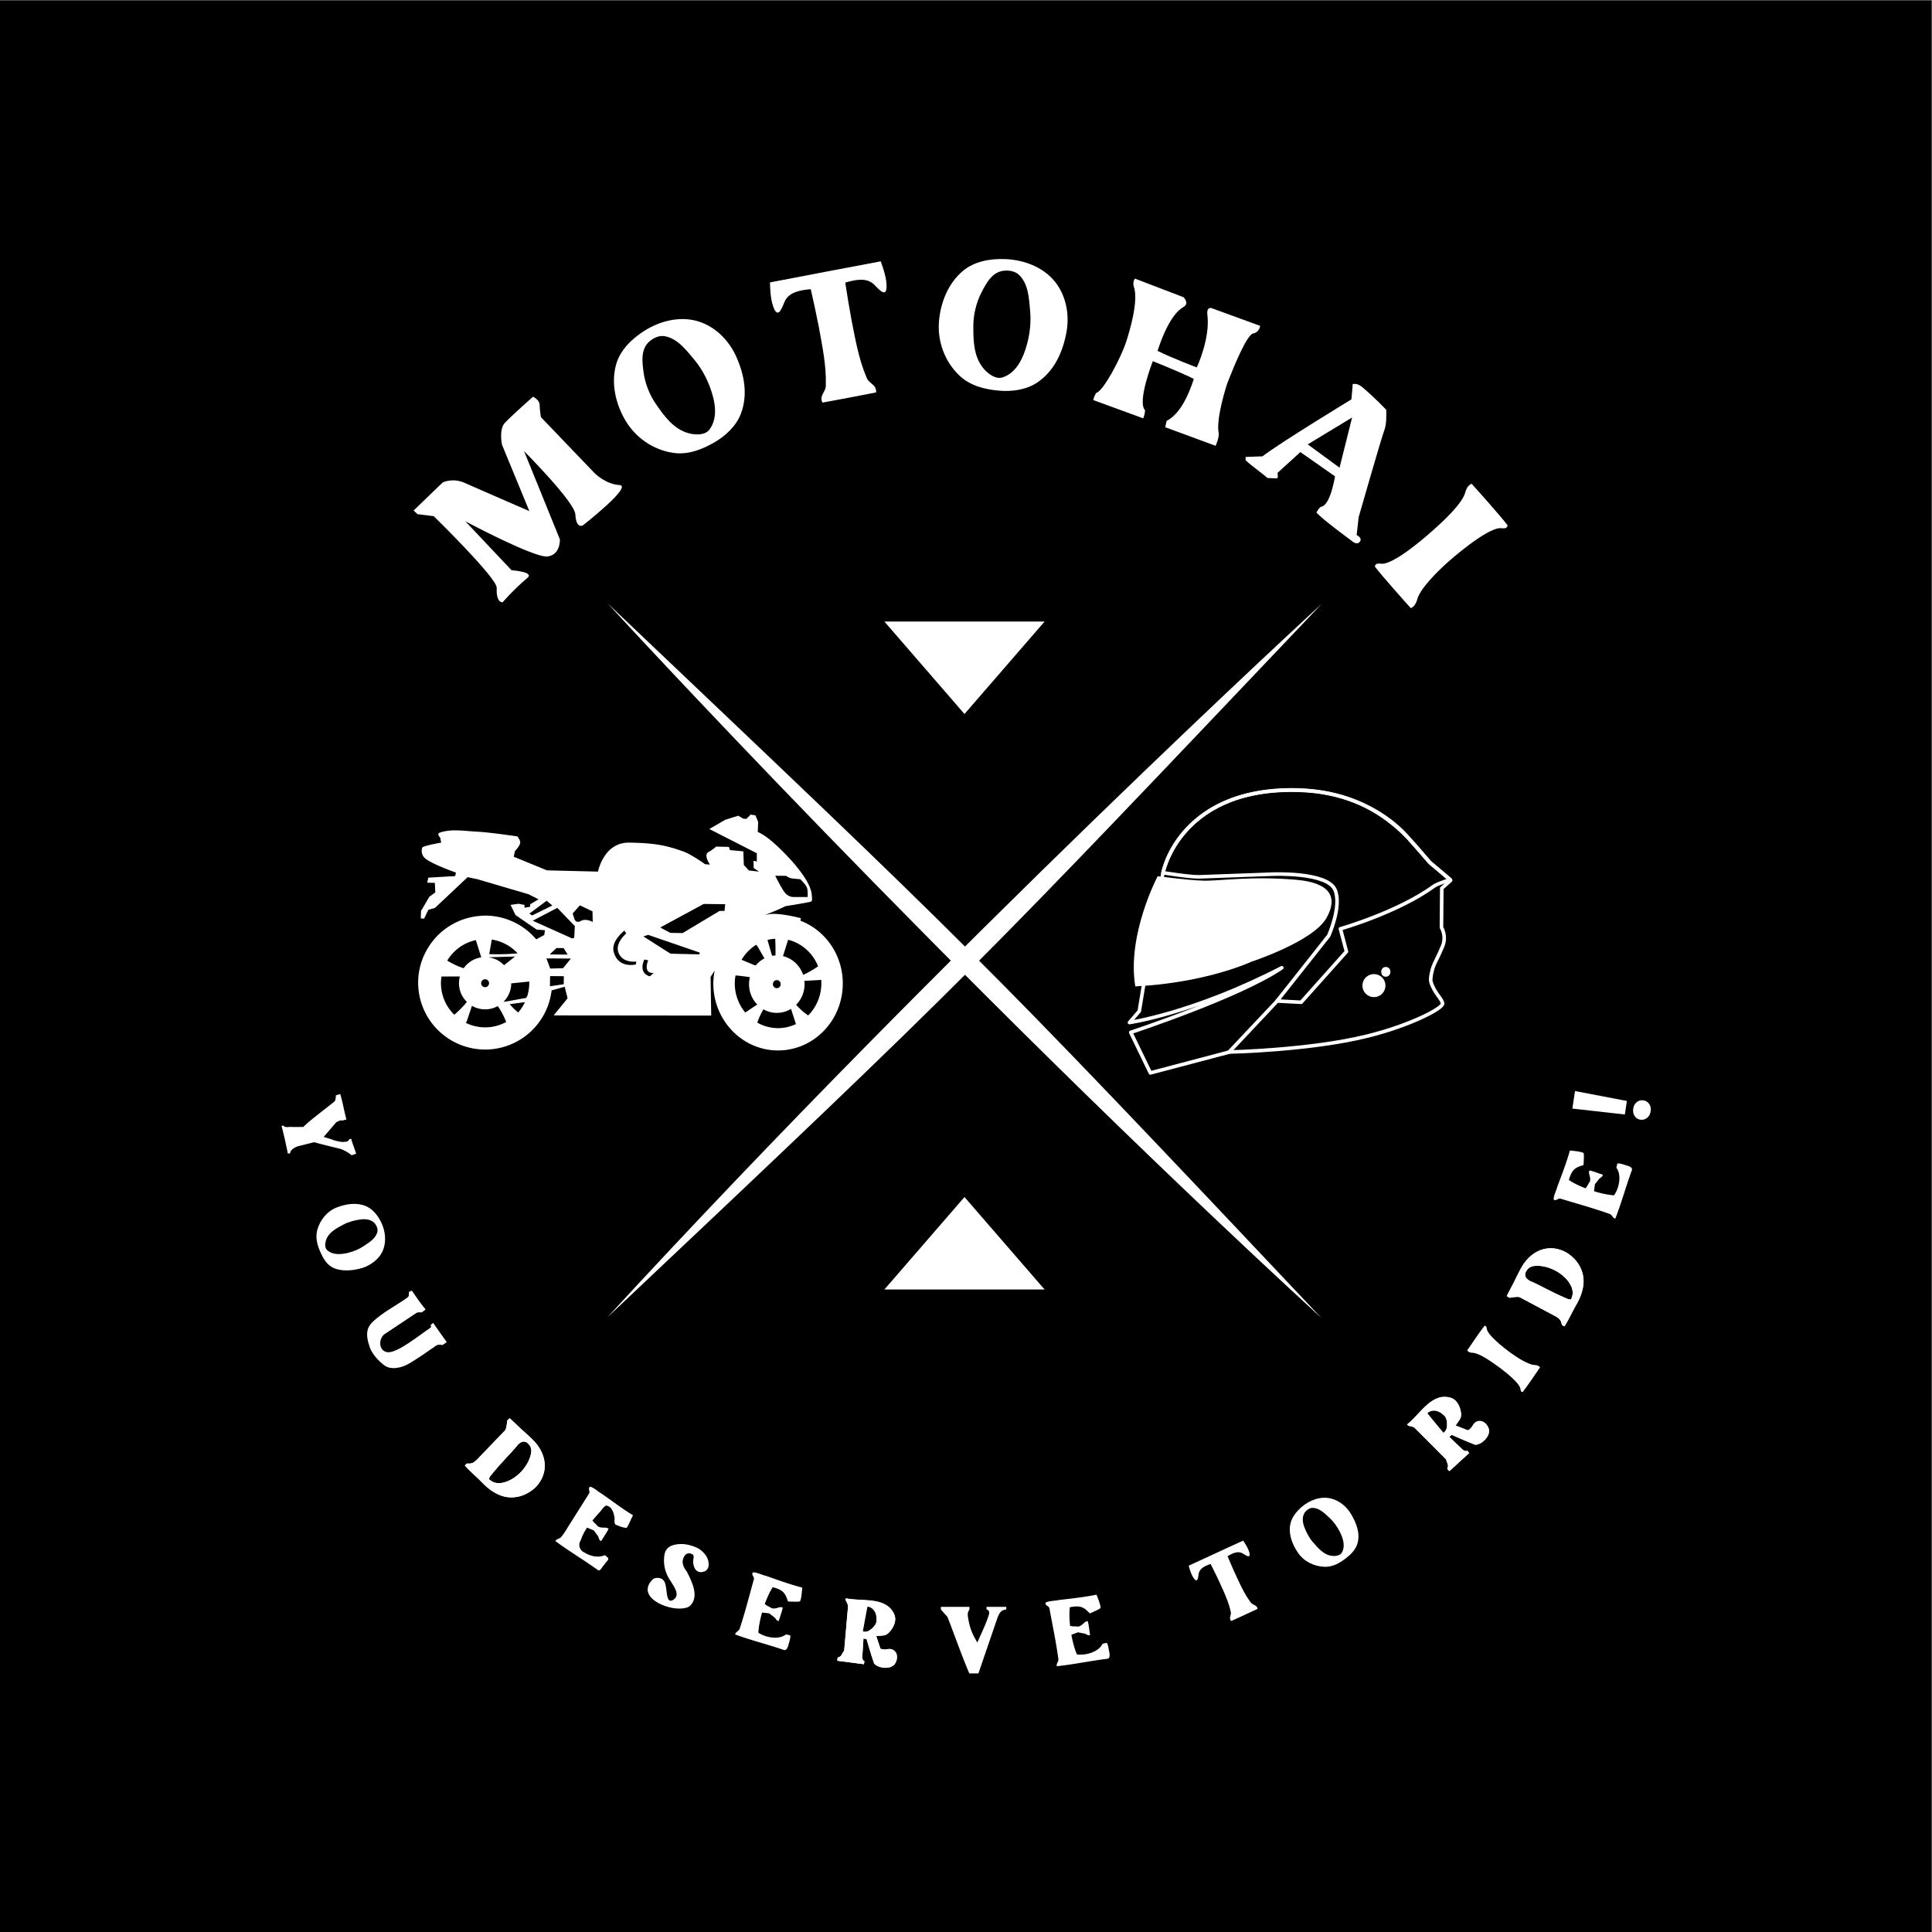 <svg xmlns="http://www.w3.org/2000/svg" width="539" height="539">
    <rect width="100%" height="100%" fill="#808080" stroke="none"/>
    <path d="M-.75-403.5H403.5V.75H-.75z" style="fill:#000;stroke:none;stroke-width:.671;stroke-linecap:round;stroke-linejoin:round;stroke-opacity:1" transform="matrix(1.333 0 0 1.333 1 538)"/>
    <g transform="matrix(1.333 0 0 -1.333 -66 538)">
        <path d="m206.616 233.112-.895-.895-.649.037-1.041.627-2.751-.861-3.315-1.924 9.943-5.071v-1.723l-.696.132.034-1.491 1.127-.763-2.122.233-1.06 1.16-.1 2.85-2.817.265-.199.663-2.685.067s-.564-.564-1.624-1.16c-1.061-.597.332-2.62.332-2.62l-1.028.1s-2.826 2.032-4.442 2.618c-3.641 1.32-6.165 1.823-11.468 1.89-5.303.066-6.496-6.066-6.496-6.066l-10.673.265-6.961 2.85.265 1.194s1.044 1.069 1.094 1.757c.034.469-.564 1.293-.564 1.293s-5.596.853-8.418.995c-2.55.128-5.22.627-7.657-.134-.19-.059-.445-.138-.497-.33-.076-.287.397-.796.397-.796l.2-1.028s-2.814-.478-3.78-.895c-.269-.117-.288-.535-.297-.828-.012-.392.127-.793.331-1.128.175-.287.45-.509.73-.696 1.848-1.239 6.098-2.717 6.098-2.717l-.147-.737-5.63-.327-.222-1.057 1.591-.034.1-1.99-1.26-.926-1.724-2.95-.066-1.56.696-.065.895 1.856 1.391.398 6.83 6.43 2.054-.431 10.706-3.148 2.088-1.06-1.756-1.029-.034-.53-1.16-.2v.598l-1.26.232-1.656-.232 1.027-2.122 4.441-3.049 1.724-.133-.133-.995-1.686-.917a14.016 14.016 0 0 1-10.7 4.968 13.956 13.956 0 0 1-1.205-.075l-.032.001-.012-.004a14.016 14.016 0 0 1-11.581-8.361l-.107-.154-.028-.145a14.015 14.015 0 0 1-1.05-5.28 14.015 14.015 0 0 1 10.518-13.564l.007-.003h.004a14.015 14.015 0 0 1 3.486-.448 14.016 14.016 0 0 1 13.916 12.378l2.745.764.596-2.42-2.916-3.578 32.98-.034-.133 8.088.853 1.32a14.483 14.483 0 0 1-.275-2.69c0-7.74 6.065-14.016 13.546-14.016 7.482 0 13.547 6.276 13.547 14.016 0 6.03-3.689 11.157-8.853 13.134l.076.533s-4.475 1.194-6.662.829c-.29-.048-.544-.1-.77-.154l.005.02 2.287.93 1.957.894s4.271.675 5.237.928c.455.119.251.921.231 1.391-.024.581-.209 1.153-.43 1.69-.44 1.068-1.078 2.051-1.757 2.985-1.303 1.791-2.825 3.423-4.409 4.971-1.014.992-2.084 1.94-3.248 2.751-.458.32-1.458.83-1.458.83l.079 2.093-.564 1.359zm5.152-12.797 2.297-.023s.516-.457 1.289-.55c.773-.094 1.64-.153 1.64-.153s1.132-1.05 1.407-1.781c.228-.607.14-1.946.14-1.946h-2.93s-.937-.047-1.687.75-2.156 3.703-2.156 3.703zm-47.843-5.233 1.192-.995-4.242-2.087-.564.396zm32.867-.673 4.5-.047-.141-1.406h-1.031l-7.735-4.64-2.578.046-2.11 1.125zm-25.922-.281 2.648-1.266.047-2.226s-1.406.82-2.438.234c-1.03-.586-1.359.305-1.359.305l-.398 1.242zm-4.724-.538 3.678-3.811-.132-2.454-.43-.132-8.254 3.712zm14.052-4.759.375-.61s-2.531-2.062-1.547-4.171c.984-2.11 3.656-1.688 3.656-1.688l-.094-.61s-3.711-.953-4.64 2.673c-.576 2.247 2.25 4.406 2.25 4.406zm4.969-.89 10.78-3.704-.046-.375-6.047.14-5.672 3.61zm26.592-.81c.069-1.426.068-2.788.062-3.499a5.813 6.014 0 0 1-.113-.004 5.813 6.014 0 0 1-.378-.04 5.813 6.014 0 0 1-.228-.037l-.964 3.328a9.062 9.375 0 0 0 1.621.252zm-59.322-.173a9.243 9.243 0 0 0 5.409-2.883c-3.106-.292-5.937-.166-5.937-.166zm62.023-.047a9.062 9.375 0 0 0 6.267-5.537c-1.387-1.031-3.1-1.8-3.1-1.8s-.069.198-.227.497a5.813 6.014 0 0 1-.038.088 5.813 6.014 0 0 1-.085.182 5.813 6.014 0 0 1-.09.177 5.813 6.014 0 0 1-.097.174 5.813 6.014 0 0 1-.101.172 5.813 6.014 0 0 1-.107.167 5.813 6.014 0 0 1-.113.164 5.813 6.014 0 0 1-.119.16 5.813 6.014 0 0 1-.123.156 5.813 6.014 0 0 1-.127.151 5.813 6.014 0 0 1-.133.147 5.813 6.014 0 0 1-.137.142 5.813 6.014 0 0 1-.142.137 5.813 6.014 0 0 1-.146.132 5.813 6.014 0 0 1-.151.128 5.813 6.014 0 0 1-.154.121 5.813 6.014 0 0 1-.158.117 5.813 6.014 0 0 1-.163.11 5.813 6.014 0 0 1-.165.106 5.813 6.014 0 0 1-.169.1 5.813 6.014 0 0 1-.171.092 5.813 6.014 0 0 1-.176.088 5.813 6.014 0 0 1-.177.082 5.813 6.014 0 0 1-.18.074 5.813 6.014 0 0 1-.182.069 5.813 6.014 0 0 1-.185.063 5.813 6.014 0 0 1-.187.057 5.813 6.014 0 0 1-.188.05 5.813 6.014 0 0 1-.05.012zm-65.356-.065 1.136-3.618a5.47 5.47 0 0 1-.508-.094 5.47 5.47 0 0 1-.63-.196 5.47 5.47 0 0 1-.602-.272 5.47 5.47 0 0 1-.565-.342 5.47 5.47 0 0 1-.52-.407 5.47 5.47 0 0 1-.468-.467 5.47 5.47 0 0 1-.38-.487c-1.444.406-2.996 1.311-3.45 1.587a9.24 9.24 0 0 0 5.987 4.296zm58.686-.972.284-.371 1.437-2.49a5.813 6.014 0 0 1-.19-.095 5.813 6.014 0 0 1-.41-.255 5.813 6.014 0 0 1-.392-.289 5.813 6.014 0 0 1-.368-.322 5.813 6.014 0 0 1-.34-.352 5.813 6.014 0 0 1-.102-.126c-.085.002-.178.011-.265.015l-2.73 1.137a9.062 9.375 0 0 0 3.076 3.148zm-41.81-.686 1.491-.018.845-1.357-3.662.03-.017.084zm-8.673-1.781-2.303-1.814a5.47 5.47 0 0 1-.013.013 5.47 5.47 0 0 1-.166.165 5.47 5.47 0 0 1-.17.156 5.47 5.47 0 0 1-.177.15 5.47 5.47 0 0 1-.185.142 5.47 5.47 0 0 1-.189.135 5.47 5.47 0 0 1-.194.126 5.47 5.47 0 0 1-.201.117 5.47 5.47 0 0 1-.205.108 5.47 5.47 0 0 1-.21.101 5.47 5.47 0 0 1-.213.091 5.47 5.47 0 0 1-.217.082 5.47 5.47 0 0 1-.221.072 5.47 5.47 0 0 1-.223.064 5.47 5.47 0 0 1-.226.053 5.47 5.47 0 0 1-.228.044 5.47 5.47 0 0 1-.093.014l-.013.033zm6.568-.39 5.121-.034-1.64-2.021-2.686-.067zm20.495-.233c.457-.087.797-.187.797-.187s-1.188-2.716 1.108-2.622c-.342-.437-.78-.706-.78-.706s-2.45.503-1.125 3.515zm19.082-3.337c1.007-.07 2.305-.252 3-.356a5.813 6.014 0 0 1-.006-.025 5.813 6.014 0 0 1-.126-.713 5.813 6.014 0 0 1-.044-.725 5.813 6.014 0 0 1 .044-.725 5.813 6.014 0 0 1 .126-.715 5.813 6.014 0 0 1 .21-.693 5.813 6.014 0 0 1 .287-.662 5.813 6.014 0 0 1 .363-.621 5.813 6.014 0 0 1 .434-.573 5.813 6.014 0 0 1 .263-.272l-2.515-1.679a9.062 9.375 0 0 0-2.194 6.105 9.062 9.375 0 0 0 .158 1.654zm-38.793-.132 2.86-.023-.024-1.687-2.883-.422.023 1.945zm-18.894-.074a5.47 5.47 0 0 1-.034-.109 5.47 5.47 0 0 1-.118-.649 5.47 5.47 0 0 1-.041-.66 5.47 5.47 0 0 1 .04-.66 5.47 5.47 0 0 1 .12-.648 5.47 5.47 0 0 1 .196-.63 5.47 5.47 0 0 1 .27-.604 5.47 5.47 0 0 1 .342-.564 5.47 5.47 0 0 1 .407-.52 5.47 5.47 0 0 1 .274-.274c-.81-1.089-2.047-2.202-2.626-2.7a9.243 9.243 0 0 0-2.797 6.6 9.243 9.243 0 0 0 .12 1.403h.397zm5.277-.59a.829.829 0 0 0 .829-.828.829.829 0 0 0-.83-.828.829.829 0 0 0-.829.828.829.829 0 0 0 .83.829zm70.346-.138a9.062 9.375 0 0 0 .027-.72 9.062 9.375 0 0 0-2.749-6.704c-1.212.732-2.45 2.13-2.537 2.23a5.813 6.014 0 0 1 .31.32 5.813 6.014 0 0 1 .434.573 5.813 6.014 0 0 1 .363.621 5.813 6.014 0 0 1 .287.662 5.813 6.014 0 0 1 .21.693 5.813 6.014 0 0 1 .126.715 5.813 6.014 0 0 1 .042.725 5.813 6.014 0 0 1-.003.255 5.813 6.014 0 0 1-.016.255 5.813 6.014 0 0 1-.019.177zm-9.3-.041a.815.843 0 0 0 .815-.844.815.843 0 0 0-.814-.844.815.843 0 0 0-.815.844.815.843 0 0 0 .815.844zm-51.81-.296c.003-.118.006-.235.006-.353a9.259 9.259 0 0 0-.395-2.618 2.26 2.26 0 0 0-.287-.47c-2.065-.335-3.727-.726-4.721-.793a5.47 5.47 0 0 1 .254.255 5.47 5.47 0 0 1 .408.52 5.47 5.47 0 0 1 .341.564 5.47 5.47 0 0 1 .271.604 5.47 5.47 0 0 1 .196.63 5.47 5.47 0 0 1 .119.649 5.47 5.47 0 0 1 .04.625zm-.9-4.311a9.243 9.243 0 0 0-1.418-2.171c-.856.67-1.774 1.743-1.774 1.743zm-11.083-.76a5.47 5.47 0 0 1 .205-.124 5.47 5.47 0 0 1 .602-.272 5.47 5.47 0 0 1 .63-.196 5.47 5.47 0 0 1 .65-.119 5.47 5.47 0 0 1 .66-.04 5.47 5.47 0 0 1 .659.04 5.47 5.47 0 0 1 .65.119 5.47 5.47 0 0 1 .63.196 5.47 5.47 0 0 1 .602.272 5.47 5.47 0 0 1 .097.06c.873-1.164 1.555-2.773 1.777-3.329a9.243 9.243 0 0 0-4.415-1.13 9.243 9.243 0 0 0-4.029.938l.204.388zm66.766-.64 1.031-3.192a9.062 9.375 0 0 0-3.738-.855 9.062 9.375 0 0 0-4.333 1.15c.287 1.011.925 2.195 1.27 2.795a5.813 6.014 0 0 1 .207-.118 5.813 6.014 0 0 1 .492-.224 5.813 6.014 0 0 1 .508-.178 5.813 6.014 0 0 1 .523-.127 5.813 6.014 0 0 1 .532-.076 5.813 6.014 0 0 1 .536-.028 5.813 6.014 0 0 1 .536.028 5.813 6.014 0 0 1 .532.076 5.813 6.014 0 0 1 .523.127 5.813 6.014 0 0 1 .508.178 5.813 6.014 0 0 1 .492.224 5.813 6.014 0 0 1 .381.22z" style="fill:#fff;stroke-width:.75"/>
        <path d="m234.603 273.52 16.768-19.354 16.768 19.354zM268.139 133.718l-16.768 19.354-16.768-19.354Z" style="fill:#fff;stroke-width:.754"/>
        <path d="M176.67 277.335s71.197-77.717 149.402-149.579c-72.59 76.955-72.838 76.83-149.402 149.579z" style="fill:#fff;stroke-width:.75"/>
        <path d="M326.16 277.246s-77.717-71.196-149.578-149.401c76.954 72.59 76.83 72.837 149.578 149.401zM136.896 295.993l-.819.763 6.082 5.864s2.04 1.064 4.613-.09c2.573-1.152 13.53-5.899 13.53-5.899l-5.723 13.885s-.71 3.193.621 4.613c1.331 1.42 5.878 5.456 5.878 5.456s1.375-.71 1.375-1.686c0-.975.258-2.59.258-2.59l11.253-11.738s2.263-2.306 5.19-2.484c2.928-.177-7.63-8.428-7.63-8.428s-1.419-.887-1.596 2.307c-.143 2.575-10.735 13.219-10.735 13.219l7.496-18.454s.178-3.238-2.572-3.593-17.212 7.364-17.212 7.364l9.67-10.247s4.854-.318 3.328-1.597c-2.912-2.44-5.19-5.101-5.19-5.101s-1.385-.264-1.243 3.016c.09 2.04-13.174 14.994-13.174 14.994zM332.976 323.254c-.12-.004-.238-.016-.36-.022.002-.438-.269-3.224-.269-3.224s-14.867-9.025-18.61-11.913c-.933-.03-2.07-.06-3.53-.128-.011-.382 0-.211 0-.7 1.563-1.426 3.453-2.684 4.578-3.704.793-.054 2.077-.108 2.123-.007.075.095-.01 1.083-.01 1.083l4.773 4.344 7.244-5.072s-.956-6.211-2.947-6.368c-.376-.246-.668-.737-.942-1.223 1.487-1.602 7.37-5.898 7.37-5.898s1.047-1.033 1.696-.234c.674.831-.643 1.427-.643 1.427l.423 3.763s4.767 16.625 5.332 18.067c.565 1.443.437 3.282.44 4.392-1.76 1.858-4.492 4.388-5.308 4.953-.611.423-1 .475-1.36.464zm-.48-7.033-2.626-10.5-6.656 4.875zM287.035 345.294s-.532-.666-.221-1.686c1.056-3.023-.946-9.468-1.55-11.373-1.157-3.646-4.907-10.55-6.257-10.82-.546-.627-.665-1.552-.665-1.552l10.434-3.812s.33.692.403 1.663c-1.747 1.744 1.606 10.3 1.606 10.3s5.568-2.208 8.584-3.716c-2.085-6.476-4.513-8.182-5.695-8.79-.139-.567-.295-1.32-.295-1.32l10.548-3.887s.908 1.92.598 2.94c-.426 3.006 1.595 9.5 1.948 10.398 1.293 3.28 3.966 9.895 5.315 10.165 1.33.266 1.463 1.598 1.463 1.598l-10.202 3.725s-1.064.31-.842-1.42c.633-4.943-2.218-11-2.218-11s-5.19 1.951-8.206 3.46c2.085 6.476 4.254 8.527 5.41 9.182 1.332.755.045 2.04.045 2.04zM357.515 302.36c-.786-.426-.906-.702-1.28-1.598-.465-2.412-4.747-6.328-6.747-8.09 0 0-7.489-6.864-10.608-7.063-.907.048-1.484.17-1.624-.588 1.52-2 6.287-7.328 7.53-8.705.785.426.904.704 1.278 1.6.466 2.412 4.647 6.426 6.647 8.189 0 0 7.59 6.763 10.708 6.963.907-.048 1.485-.169 1.625.589-1.52 2-6.287 7.326-7.53 8.704z" style="fill:#fff;stroke-width:.75"/>
        <g style="font-weight:700;font-size:24px;font-family:&quot;MS UI Gothic&quot;;-inkscape-font-specification:&quot;MS UI Gothic Bold&quot;;fill:#fff;stroke-width:.75">
            <path d="m116.512-194.256.19 1.232c-.993.758-1.88 1.661-2.428 2.659-6.476 12.891-5.746 12.2-12.716-.696-.272-.528-.35-.738-.59-.914-.24-.192-1.201-.492-1.377-.492l-.154-1.204c3.308-.166 4.21.024 7.274-.103.003.515.064.959.072 1.033-.268.52-.053 1.189.136 1.738l3.515 4.266c-2.14 3.128.771-2.15 1.249-2.65.624-1.233.93-1.836.978-2.54.232-1.056-.304-1.305-.46-1.458v-.48c.824.022 2.435-.233 4.31-.391zm-5.455 8.323.325 6.124c.095.443.289 1.426.977 2.006.256.096.093.15.52.286l-.07.584a26.076 26.076 0 0 0-1.776-.048 96.15 96.15 0 0 0-4.392 0c-.704 0-1.264.016-1.68.048v-.48c.741-.313.578-1.089.817-1.99.096-.288 1.068-5.004 1.068-5.58-.416-8.72.799 4.294 4.21-.95z" aria-label="Y" style="font-family:&quot;Playfair Display&quot;;-inkscape-font-specification:&quot;Playfair Display Bold&quot;;fill:#fff" transform="matrix(.168 -.737 -.79 -.156 -48.983 217.713)"/>
        </g>
        <g style="font-weight:700;font-size:24px;font-family:&quot;Playfair Display&quot;;-inkscape-font-specification:&quot;Playfair Display Bold&quot;;fill:#fff;stroke-width:.75">
            <path d="m-24.733-208.893-.072 1.31c-1.153 1.253-.812 1.283-.939 2.643-.19 3.139-.237 4.262-.564 7.122-.252 2.204-1.426 4.89-3.418 5.656-1.557.598-4.048 1.048-5.804.609-3.49-.873-4.474-2.324-4.691-4.038-.437-3.445.404-7.763.524-11.057.034-.925-.293-.783-.871-1.308l.19-.81c2.63-.043 3.3-.013 5.856-.255.135.45-.055.88.016 1.276-.42.402-.77.957-.747 1.444l-.726 9.778c.077 1.978 2.414 3.519 3.994 1.89 1.828-1.884 1.607-9.513 1.865-12.669-.058-.376.028-.52-.503-.514l-.03-.906c2.422-.035 3.762-.107 5.92-.171z" aria-label="U" style="fill:#fff" transform="matrix(.462 -.693 -.639 -.5 20.959 1.123)"/>
        </g>
        <g aria-label="D" style="font-weight:700;font-size:19.525px;font-family:&quot;Playfair Display&quot;;-inkscape-font-specification:&quot;Playfair Display Bold&quot;;fill:#fff;stroke-width:.61">
            <path d="M42.837-185.531c4.592-.064 7.783 2.665 7.83 6.756-.091 2.764-1.447 5.065-3.69 6.19-1.198.585-2.636.878-4.316.878-1.966-.105-4.025.05-5.739-.108l-.01-.567c.826-.723.857-1.003.958-1.832l-.101-8.82c-.32-.824-.936-1.424-1.144-1.789l.061-.635c.352.013.704-.04 1.29-.014.585.013 1.17.013 1.757 0 .468-.013 1.002-.026 1.6-.04.6-.013 1.1-.019 1.504-.019zm.012 1.262c-1.083.267-.994 1.125-1.07 1.572.293 2.838.036 4.154.504 8.935.195.222-.06.606.533.527 1.037-.14 1.321-.418 1.907-.926 2.235-2.623 1.815-7.365-.05-9.503-.585-.481-.874-.605-1.824-.605z" style="fill:#fff" transform="matrix(.725 -.689 -.701 -.713 -.411 -.185)"/>
            <path d="M42.837-185.531c4.592-.064 7.783 2.665 7.83 6.756-.091 2.764-1.447 5.065-3.69 6.19-1.198.585-2.636.878-4.316.878-1.966-.105-4.025.05-5.739-.108l-.01-.567c.826-.723.857-1.003.958-1.832l-.101-8.82c-.32-.824-.936-1.424-1.144-1.789l.061-.635c.352.013.704-.04 1.29-.014.585.013 1.17.013 1.757 0 .468-.013 1.002-.026 1.6-.04.6-.013 1.1-.019 1.504-.019zm.012 1.262c-1.083.267-.994 1.125-1.07 1.572.293 2.838.036 4.154.504 8.935.195.222-.06.606.533.527 1.037-.14 1.321-.418 1.907-.926 2.235-2.623 1.815-7.365-.05-9.503-.585-.481-.874-.605-1.824-.605z" style="fill:#fff" transform="matrix(.725 -.689 -.701 -.713 -.411 -.185)"/>
        </g>
        <g aria-label="D" style="font-weight:700;font-size:19.525px;font-family:&quot;Playfair Display&quot;;-inkscape-font-specification:&quot;Playfair Display Bold&quot;;fill:#fff;stroke-width:.61">
            <path d="M42.837-185.531c4.592-.064 7.783 2.665 7.83 6.756-.091 2.764-1.447 5.065-3.69 6.19-1.198.585-2.636.878-4.316.878-1.966-.105-4.025.05-5.739-.108l-.01-.567c.826-.723.857-1.003.958-1.832l-.101-8.82c-.32-.824-.936-1.424-1.144-1.789l.061-.635c.352.013.704-.04 1.29-.014.585.013 1.17.013 1.757 0 .468-.013 1.002-.026 1.6-.04.6-.013 1.1-.019 1.504-.019zm.012 1.262c-1.083.267-.994 1.125-1.07 1.572.293 2.838.036 4.154.504 8.935.195.222-.06.606.533.527 1.037-.14 1.321-.418 1.907-.926 2.235-2.623 1.815-7.365-.05-9.503-.585-.481-.874-.605-1.824-.605z" style="fill:#fff" transform="matrix(.465 .886 .877 -.48 510.452 10.826)"/>
            <path d="M42.837-185.531c4.592-.064 7.783 2.665 7.83 6.756-.091 2.764-1.447 5.065-3.69 6.19-1.198.585-2.636.878-4.316.878-1.966-.105-4.025.05-5.739-.108l-.01-.567c.826-.723.857-1.003.958-1.832l-.101-8.82c-.32-.824-.936-1.424-1.144-1.789l.061-.635c.352.013.704-.04 1.29-.014.585.013 1.17.013 1.757 0 .468-.013 1.002-.026 1.6-.04.6-.013 1.1-.019 1.504-.019zm.012 1.262c-1.083.267-.994 1.125-1.07 1.572.293 2.838.036 4.154.504 8.935.195.222-.06.606.533.527 1.037-.14 1.321-.418 1.907-.926 2.235-2.623 1.815-7.365-.05-9.503-.585-.481-.874-.605-1.824-.605z" style="fill:#fff" transform="matrix(.465 .886 .877 -.48 510.452 10.826)"/>
        </g>
        <g style="font-weight:700;font-size:50.493px;font-family:&quot;Playfair Display&quot;;-inkscape-font-specification:&quot;Playfair Display Bold&quot;;fill:#fff;stroke-width:1.578">
            <path d="M329.604-193.925c4.196.042 8.624 1.644 11.139 5.188 2.038 2.873 2.668 6.568 2.077 10.023-.7 4.094-2.348 7.928-5.746 10.393-2.242 1.626-5.242 2.121-7.933 1.96-3.004-.18-6.11-.85-8.42-2.919-3.171-2.844-4.854-7.046-4.596-11.333.234-3.878 1.72-7.943 4.753-10.624 2.374-2.1 5.657-2.719 8.726-2.688zm-.069 2.431c-2.494.28-3.672 2.623-4.72 4.802-.99 2.058-1.518 4.553-1.48 6.833.05 3.103.185 6.553 2.402 9.003.96 1.062 2.582 2.22 4.041 1.672 2.884-1.082 4.186-4.253 4.874-7.043.566-2.297.765-4.68.492-7.037-.293-2.534-.46-5.429-2.374-7.32-.84-.829-2.085-1.038-3.235-.91z" aria-label="o" style="fill:#fff" transform="scale(1 -1) rotate(-33.557 24.182 -22.987)"/>
        </g>
        <g style="font-weight:700;font-size:50.493px;font-family:&quot;Playfair Display&quot;;-inkscape-font-specification:&quot;Playfair Display Bold&quot;;fill:#fff;stroke-width:1.578">
            <path d="M329.604-193.925c4.196.042 8.624 1.644 11.139 5.188 2.038 2.873 2.668 6.568 2.077 10.023-.7 4.094-2.348 7.928-5.746 10.393-2.242 1.626-5.242 2.121-7.933 1.96-3.004-.18-6.11-.85-8.42-2.919-3.171-2.844-4.854-7.046-4.596-11.333.234-3.878 1.72-7.943 4.753-10.624 2.374-2.1 5.657-2.719 8.726-2.688zm-.069 2.431c-2.494.28-3.672 2.623-4.72 4.802-.99 2.058-1.518 4.553-1.48 6.833.05 3.103.185 6.553 2.402 9.003.96 1.062 2.582 2.22 4.041 1.672 2.884-1.082 4.186-4.253 4.874-7.043.566-2.297.765-4.68.492-7.037-.293-2.534-.46-5.429-2.374-7.32-.84-.829-2.085-1.038-3.235-.91z" aria-label="o" style="fill:#fff" transform="scale(1 -1) rotate(1.267 7324.193 -3428.008)"/>
        </g>
        <g style="font-weight:700;font-size:50.493px;font-family:&quot;Playfair Display&quot;;-inkscape-font-specification:&quot;Playfair Display Bold&quot;;fill:#fff;stroke-width:1.578">
            <path d="M329.604-193.925c4.196.042 8.514 1.725 11.139 5.188 1.88 2.482 2.668 6.568 2.077 10.023-.7 4.094-2.708 8.683-5.83 10.863-2.27 1.587-5.158 1.651-7.85 1.49-3.003-.18-6.11-.85-8.418-2.919-3.172-2.844-5.046-7.183-4.597-11.333.418-3.863 1.72-7.943 4.753-10.624 2.374-2.1 5.657-2.719 8.726-2.688zm-.069 2.431c-2.494.28-4 2.63-4.72 4.802-.718 2.168-1.286 4.454-1.248 6.734.05 3.103-.047 6.652 2.17 9.102.96 1.062 2.582 2.22 4.041 1.672 2.884-1.082 4.186-4.253 4.874-7.043.566-2.297.765-4.68.492-7.037-.293-2.534-.46-5.429-2.374-7.32-.84-.829-2.085-1.038-3.235-.91z" aria-label="o" style="fill:#fff" transform="matrix(.237 -.456 -.456 -.237 -37.31 252.23)"/>
        </g>
        <g style="font-weight:700;font-size:50.493px;font-family:&quot;Playfair Display&quot;;-inkscape-font-specification:&quot;Playfair Display Bold&quot;;fill:#fff;stroke-width:1.578">
            <path d="M329.604-193.925c4.196.042 8.624 1.644 11.139 5.188 2.038 2.873 2.668 6.568 2.077 10.023-.7 4.094-2.194 8.487-5.83 10.863-2.318 1.516-5.158 1.651-7.85 1.49-3.003-.18-6.11-.85-8.418-2.919-3.172-2.844-5.046-7.183-4.597-11.333.418-3.863 1.72-7.943 4.753-10.624 2.374-2.1 5.657-2.719 8.726-2.688zm-.069 2.431c-2.494.28-4 2.63-4.72 4.802-.718 2.168-1.286 4.454-1.248 6.734.05 3.103-.047 6.652 2.17 9.102.96 1.062 2.582 2.22 4.041 1.672 2.884-1.082 4.186-4.253 4.874-7.043.566-2.297.765-4.68.492-7.037-.293-2.534-.46-5.429-2.374-7.32-.84-.829-2.085-1.038-3.235-.91z" aria-label="o" style="fill:#fff" transform="matrix(.389 .336 .336 -.389 258.935 -97.933)"/>
        </g>
        <g style="font-weight:700;font-size:24px;font-family:&quot;Playfair Display&quot;;-inkscape-font-specification:&quot;Playfair Display Bold&quot;;fill:#fff;stroke-width:.75">
            <path d="M179.19-67.941c.076 1.194.357 2.37.35 3.57-.876.554-1.937.71-2.932.882-.789-.262-.832-1.332-1.541-1.755-.76-.81-1.934-1.592-3.067-1.044-.517.66-.34 1.695-.575 2.51-.463 2.787-.982 5.667-.283 8.463-.038 1.422 1.178 2.421 2.575 2.162 1.727-.046 3.554-.695 4.633-2.098.138-.43.732-.036 1.09-.074.776.093.102 1.42.239 1.973-.273.708.194 2.345-.918 2.059-4.35-.184-8.709.015-13.056-.253-.1-.735.762-1.073.736-1.869.19-1.197.066-2.422.107-3.632.011-3.154.012-6.312.036-9.463-.078-.688-1.005-.808-.723-1.567.895-.35 2.395-.044 3.51-.11 3.272.084 6.543.363 9.818.246zm-8.582 9.11c-.13-.653-.216-1.308-.106-1.97-.12-.875 1.036-.03 1.517-.093 1.039.273 2.143.395 3.113.872-.307.697-1.785.553-2.54.83-.66.122-1.323.24-1.984.36zm5.099-2.796c.085 1.227.03 2.459.03 3.688-.7.187-.995-.61-1.638-.735-1.074-.41-2.17-.783-3.23-1.214.752-.432 1.743-.528 2.583-.844.798-.1 1.335-.93 2.117-.895h.138z" aria-label="E" style="fill:#fff" transform="matrix(.679 -.442 -.433 -.693 30.908 118.587)"/>
        </g>
        <g style="font-weight:700;font-size:24px;font-family:&quot;Playfair Display&quot;;-inkscape-font-specification:&quot;Playfair Display Bold&quot;;fill:#fff;stroke-width:.75">
            <path d="M179.19-67.941c.244 1.187.615 3.22.35 3.57-.394.254-1.958.634-2.932.882-.782-1.075-.894-1.285-1.541-1.755-.901-.655-2.104-.67-3.257-.652-1.106 3.636-1.15 9.2-.445 12.22 2.026.645 5.533.39 6.985-1.575a5.85 5.85 0 0 1 1.09-.074c.304.104.258 1.804.239 1.973-.027.234.248 2.229-.918 2.059-4.35-.184-8.709.015-13.056-.253-.1-.735.762-1.073.736-1.869.224-4.375.114-9.114.143-13.095-.079-.688-1.005-.808-.723-1.567.895-.35 2.395-.044 3.51-.11 3.291.152 6.543.363 9.818.246zm-8.582 9.11c-.13-.653-.216-1.308-.106-1.97-.12-.875 1.036-.03 1.517-.093 1.039.273 2.143.395 3.113.872-.307.697-1.785.553-2.54.83-.66.122-1.323.24-1.984.36zm5.099-2.796c.085 1.227-.06 2.36-.062 3.588-.7.188-.903-.51-1.546-.635-3.093-1.285-3.884-.877-.647-2.058.798-.1 1.335-.93 2.117-.895z" aria-label="E" style="fill:#fff" transform="matrix(.777 -.23 -.217 -.788 63.437 59.01)"/>
        </g>
        <g style="font-weight:700;font-size:24px;font-family:&quot;Playfair Display&quot;;-inkscape-font-specification:&quot;Playfair Display Bold&quot;;fill:#fff;stroke-width:.75">
            <path d="M179.19-67.941c.244 1.187.615 3.22.35 3.57-.394.254-1.958.634-2.932.882-.782-1.075-.894-1.285-1.541-1.755-.901-.655-2.104-.67-3.257-.652-1.106 3.636-1.15 9.2-.445 12.22 2.026.645 5.533.39 6.985-1.575a5.85 5.85 0 0 1 1.09-.074c.304.104.258 1.804.239 1.973-.027.234.248 2.229-.918 2.059-4.35-.184-8.709.015-13.056-.253-.1-.735.762-1.073.736-1.869.224-4.375.114-9.114.143-13.095-.079-.688-1.005-.808-.723-1.567.895-.35 2.395-.044 3.51-.11 3.291.152 6.543.363 9.818.246zm-8.582 9.11c-.13-.653-.216-1.308-.106-1.97-.12-.875 1.036-.03 1.517-.093 1.039.273 2.143.395 3.113.872-.307.697-1.785.553-2.54.83-.66.122-1.323.24-1.984.36zm5.099-2.796c.085 1.227-.06 2.36-.062 3.588-.7.188-.903-.51-1.546-.635-3.093-1.285-3.884-.877-.647-2.058.798-.1 1.335-.93 2.117-.895z" aria-label="E" style="fill:#fff" transform="matrix(.799 .134 .151 -.803 146.088 -8.72)"/>
        </g>
        <g style="font-weight:700;font-size:24px;font-family:&quot;Playfair Display&quot;;-inkscape-font-specification:&quot;Playfair Display Bold&quot;;fill:#fff;stroke-width:.75">
            <path d="M179.19-67.941c.244 1.187.615 3.22.35 3.57-.394.254-1.958.634-2.932.882-.782-1.075-.894-1.285-1.541-1.755-.901-.655-2.104-.67-3.257-.652-1.106 3.636-1.15 9.2-.445 12.22 2.026.645 5.533.39 6.985-1.575a5.85 5.85 0 0 1 1.09-.074c.304.104.258 1.804.239 1.973-.027.234.248 2.229-.918 2.059-4.35-.184-8.709.015-13.056-.253-.1-.735.762-1.073.736-1.869.224-4.375.114-9.114.143-13.095-.079-.688-1.005-.808-.723-1.567.895-.35 2.395-.044 3.51-.11 3.291.152 6.543.363 9.818.246zm-8.582 9.11c-.13-.653-.216-1.308-.106-1.97-.12-.875 1.036-.03 1.517-.093 1.039.273 2.143.395 3.113.872-.307.697-1.785.553-2.54.83-.66.122-1.323.24-1.984.36zm5.099-2.796c.085 1.227-.06 2.36-.062 3.588-.7.188-.903-.51-1.546-.635-3.093-1.285-3.884-.877-.647-2.058.798-.1 1.335-.93 2.117-.895z" aria-label="E" style="fill:#fff" transform="matrix(.247 .772 .783 -.234 387.02 8.575)"/>
        </g>
        <g style="font-weight:700;font-size:24px;font-family:&quot;Playfair Display&quot;;-inkscape-font-specification:&quot;Playfair Display Bold&quot;;fill:#fff;stroke-width:.75">
            <path d="m465.984-184.055-.457 11.578h-3l-.433-11.578zm-1.921 17.075q-.938 0-1.547-.563-.61-.574-.61-1.383 0-.844.61-1.383.62-.539 1.546-.539.938 0 1.536.551.597.54.597 1.371 0 .844-.597 1.395-.586.55-1.535.55z" aria-label="!" style="font-family:&quot;Nirmala UI&quot;;-inkscape-font-specification:&quot;Nirmala UI Bold&quot;;fill:#fff" transform="scale(.954 -.954) rotate(-81.428 431.91 -144.05)"/>
        </g>
        <g style="font-weight:700;font-size:24px;font-family:&quot;Nirmala UI&quot;;-inkscape-font-specification:&quot;Nirmala UI Bold&quot;;fill:#fff;stroke-width:.75">
            <path d="M202.89 27.957c0-.366.065-.617.153-.762.165-.274.808-.943 1.539-.67.936.351 2.02 2.2 2.55.973.603-1.393-1.397-1.51-2.457-1.808-1.095-.307-2.028-1.035-2.53-2.021-.528-1.036.332-2.065 1.295-2.848.645-.523 1.837-1.092 2.53-1.19 1.03-.146 1.69.071 2.084.412.435.376.667.822.323 1.378-.643 1.039-1.578.781-2.159.162-.204-.218-.358-.792-.723-.705-.711.168-.942.737-.767 1.306.299.971 1.283.93 1.65 1.05 1.523.501 3.63 1.306 3.278 3.144-.104.539-.867 1.264-1.418 1.664-1.935 1.403-5.347 2.389-5.347-.085z" aria-label="S" style="font-family:&quot;Courier New&quot;;-inkscape-font-specification:&quot;Courier New Bold&quot;;fill:#fff;stroke-width:.467" transform="matrix(1.02 -1.017 -.87 -1.191 3.016 312.14)"/>
        </g>
        <g aria-label="R" style="font-weight:700;font-size:24px;font-family:&quot;Microsoft Himalaya&quot;;-inkscape-font-specification:&quot;Microsoft Himalaya Bold&quot;;fill:#fff;stroke-width:.75">
            <path d="M230.71-42.565c-.616.118-1.392-.044-1.872-.487-.697-1.497-1.669-3.997-1.669-3.997-.406.043-.127-.016-.49-.033l.181 3.23c.163.488.171.446.42.588l-.034.5-4.197-.087c-.051-.18-.031-.385-.006-.55.627-.267.472-.552.866-1.27l-.264-7.588c-.227-.58-.18-.41-.505-.936v-.293c2.023.161 4.224-.451 6.002.196.813.328 1.602 1.096 1.975 1.812.415 1.194-.205 2.513-.726 3.117-.422.476-.865.424-1.762.654l.883 2.001c.588.22 1.255-.11 1.353-.077.236-.088.701-.002.976.325.332.395.476 1.888.105 2.266-.449.456-.583.503-1.235.629zm-4.274-5.646c.47-.047.718-.054.99-.301.456-.413.935-1.025.951-1.6.014-.513-.095-1.87-.624-2.16-.58-.317-1.057-.414-1.079-.115z" style="fill:#fff" transform="matrix(.964 .918 .842 -.909 173.938 -147.99)"/>
            <path d="M230.71-42.565c-.627 0-1.392-.044-1.872-.487-.697-1.497-1.669-3.997-1.669-3.997-.183.014-.262.03-.49-.033l.181 3.23c.163.488.171.446.42.588l-.034.5-4.197-.087c-.051-.18-.031-.385-.006-.55.627-.267.472-.552.866-1.27l-.264-7.588c-.227-.58-.18-.41-.505-.936v-.293c2.678.322 6.597-1.137 7.977 2.008.48 1.166-.205 2.513-.726 3.117-.422.476-.865.424-1.762.654l.883 2.001c.267.606 1.252-.06 1.353-.077 1.662-.14 1.688 1.871 1.08 2.59-.448.457-.582.504-1.234.63zm-4.274-5.646c.778.28 1.894-1.076 1.941-1.9-.068-1.756-.947-2.462-1.975-2.41z" style="fill:#fff" transform="matrix(.964 .918 .842 -.909 173.938 -147.99)"/>
        </g>
        <g aria-label="R" style="font-weight:700;font-size:24px;font-family:&quot;Microsoft Himalaya&quot;;-inkscape-font-specification:&quot;Microsoft Himalaya Bold&quot;;fill:#fff;stroke-width:.75">
            <path d="M230.71-42.565c-.616.118-1.392-.044-1.872-.487-.697-1.497-1.669-3.997-1.669-3.997-.406.043-.127-.016-.49-.033l.181 3.23c.163.488.171.446.42.588l-.034.5-4.197-.087c-.051-.18-.031-.385-.006-.55.627-.267.472-.552.866-1.27l-.264-7.588c-.227-.58-.18-.41-.505-.936v-.293c2.023.161 4.224-.451 6.002.196.813.328 1.602 1.096 1.975 1.812.415 1.194-.205 2.513-.726 3.117-.422.476-.865.424-1.762.654l.883 2.001c.588.22 1.255-.11 1.353-.077.236-.088.701-.002.976.325.332.395.476 1.888.105 2.266-.449.456-.583.503-1.235.629zm-4.274-5.646c.47-.047.718-.054.99-.301.456-.413.935-1.025.951-1.6.014-.513-.095-1.87-.624-2.16-.58-.317-1.057-.414-1.079-.115z" style="fill:#fff" transform="matrix(1.324 -.146 -.154 -1.23 -77.145 35.874)"/>
            <path d="M230.71-42.565c-.627 0-1.392-.044-1.872-.487-.697-1.497-1.669-3.997-1.669-3.997-.183.014-.262.03-.49-.033l.181 3.23c.163.488.171.446.42.588l-.034.5-4.197-.087c-.051-.18-.031-.385-.006-.55.627-.267.472-.552.866-1.27l-.264-7.588c-.227-.58-.18-.41-.505-.936v-.293c2.678.322 6.597-1.137 7.977 2.008.48 1.166-.205 2.513-.726 3.117-.422.476-.865.424-1.762.654l.883 2.001c.267.606 1.252-.06 1.353-.077 1.662-.14 1.688 1.871 1.08 2.59-.448.457-.582.504-1.234.63zm-4.274-5.646c.778.28 1.894-1.076 1.941-1.9-.068-1.756-.947-2.462-1.975-2.41z" style="fill:#fff" transform="matrix(1.324 -.146 -.154 -1.23 -77.145 35.874)"/>
        </g>
        <g style="font-weight:700;font-size:24px;font-family:&quot;Microsoft Himalaya&quot;;-inkscape-font-specification:&quot;Microsoft Himalaya Bold&quot;;fill:#fff;stroke-width:.75">
            <path d="M253.627-44.313h3.363v.296c-.18.247-.237.45-.17.862.188 1.14.451 1.838 1.107 2.855.472-1.066 1.033-2.113 1.37-3.18.043-.136.045-.514-.293-.537v-.296h2.328v.296a1.354 1.354 0 0 0-.408.095c-.366.163-.502.55-.64.864l-2.236 6.239h-1.074c-.932-2.089-1.695-4.215-2.576-6.363-.384-.408-.443-.476-.771-.835z" aria-label="v" style="fill:#fff;stroke-width:.751" transform="matrix(1.776 0 0 -1.859 -204.006 -15.08)"/>
        </g>
        <path d="M292.892 220.823s3.62 19.078 30.347 17.28c16.822-1.133 23.582-13.516 25.97-15.432 1.583-1.27 3.911-3.315 3.911-3.315l-1.856-1.657-.066-8.22s1.11-1.757.248-3.878c-.862-2.121-1.587-3.317-1.972-4.342-.203-.54-.68-2.436-.48-3.132.68-2.38 2.368-3.583 2.434-4.578.067-.994-6.794-4.591-15.809-6.808-12.131-2.983-28.77-3.314-28.77-3.314l-16.573-4.376-4.11 8.486s22.937 7.557 31.62 13.523c-18.494-9.546-31.885-11.468-31.885-11.468l2.055 2.386.795 4.84z" style="fill:none;stroke:#fff;stroke-width:.75;stroke-linecap:round;stroke-linejoin:round;stroke-opacity:1"/>
        <path d="M291.808 220.221s-6.493-12.234-4.688-23.063c14.906.75 24.281 5.157 24.281 5.157s12.985 4.244 15.75 9.187c2.396 4.282.851 7.33-6.289 7.964-9.412.835-16.21-.276-19.492-.183-3.281.094-9.562.938-9.562.938z" style="fill:#fff;stroke-width:.75"/>
        <circle cx="337.065" cy="-197.323" r="2.039" style="fill:#fff;stroke:#fff;stroke-width:.75;stroke-linecap:round;stroke-linejoin:round;stroke-opacity:1" transform="scale(1 -1)"/>
        <ellipse cx="339.55" cy="-200.205" rx=".621" ry=".691" style="fill:#fff;stroke:#fff;stroke-width:.68;stroke-linecap:round;stroke-linejoin:round;stroke-opacity:1" transform="scale(1 -1)"/>
        <path d="M292.928 220.947s5.7-.928 7.623-.861c1.923.066 15.313.563 15.313.563s11.436.497 13.06-3.281c1.465-3.41-1.326-9.612-1.326-9.612L316.792 194.1l5.039-.266 9.48 10.607-1.26 4.773s11.986 3.396 19.622 8.95c.73.53 3.38 1.325 3.38 1.325l-4.308 3.646-4.11 4.64s-8.088 11.27-26.65 10.474c-17.777-.761-23.864-11.866-25.057-17.302z" style="fill:none;stroke:#fff;stroke-width:.75;stroke-linecap:round;stroke-linejoin:round;stroke-opacity:1"/>
        <path d="m306.772 183.416 10.432 11.095-10.476-11.107Z" style="fill:#fff;stroke:#fff;stroke-width:.75;stroke-linecap:round;stroke-linejoin:round;stroke-opacity:1"/>
        <path d="M356.58 120.961c.321-.368.481-.397.998-.484 1.323.056 3.912-1.75 5.086-2.6 0 0 4.535-3.156 5.03-4.808.087-.494.096-.82.51-.8.86 1.072 3.06 4.314 3.627 5.157-.322.369-.483.398-.999.485-1.323-.057-3.951 1.682-5.126 2.534 0 0-4.495 3.222-4.989 4.874-.088.494-.097.82-.512.8-.86-1.073-3.058-4.314-3.625-5.158z" style="fill:#fff;stroke-width:.409"/>
        <path d="M233.837 348.905c-7.738-1.45-15.445-2.928-23.18-4.412.07-1.883.138-3.865.902-5.616.989-1.976 1.752.748 2.2 1.676.964 2.027 3.457 2.33 5.437 2.531.595-2.598 1.16-5.204 1.672-7.82.73-4.04 1.6-8.113 1.48-12.238.076-1.45-1.464-2.176-.702-3.687 3.758.673 7.468 1.403 11.223 2.133.152 1.685-1.547 1.795-2.008 3.171-1.63 3.792-2.317 7.9-3.125 11.925-.486 2.62-.919 5.251-1.321 7.886 1.916.54 4.345 1.175 5.987-.355.757-.698 2.468-2.95 2.661-.748.067 1.91-.6 3.777-1.226 5.554z" style="fill:#fff;stroke-width:.75"/>
        <path d="M309.692 81.162c-3.808-1.742-7.597-3.494-11.4-5.252.28-.963.568-1.977 1.187-2.783.764-.893.809.61.92 1.147.238 1.17 1.486 1.646 2.483 2.004.64-1.264 1.266-2.537 1.866-3.821.895-1.992 1.867-3.983 2.334-6.128.226-.738-.476-1.31.111-1.993 1.854.83 3.675 1.682 5.52 2.54-.138.89-1.03.73-1.444 1.38-1.328 1.748-2.21 3.78-3.143 5.755a132.528 132.528 0 0 0-1.694 3.9c.92.526 2.092 1.165 3.136.586.48-.263 1.653-1.206 1.47-.045-.21.994-.794 1.873-1.345 2.71z" style="fill:#fff;stroke-width:.399"/>
    </g>
</svg>
